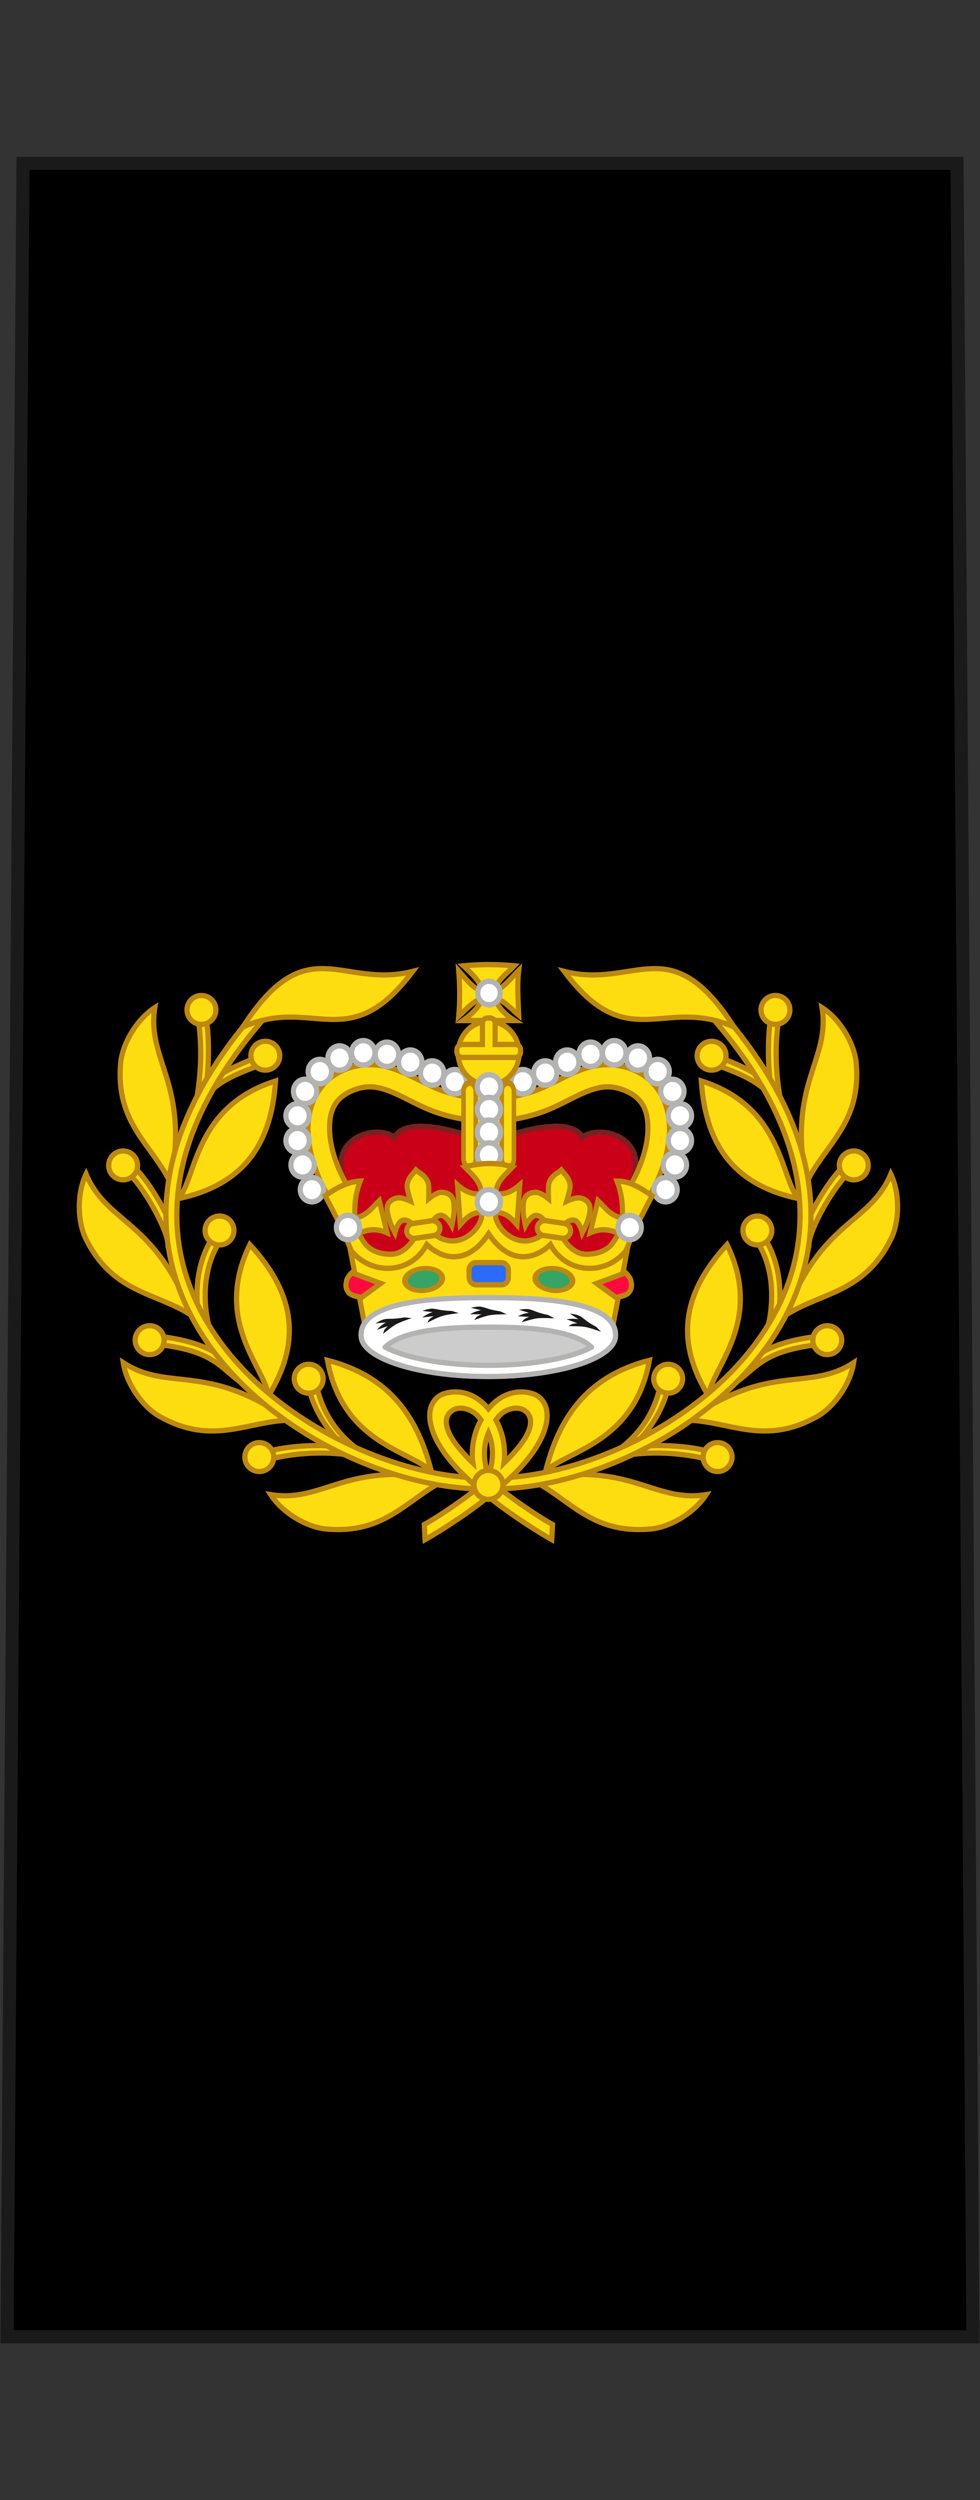 <?xml version="1.0" encoding="UTF-8" standalone="no"?>
<!-- Created with Inkscape (http://www.inkscape.org/) -->

<svg
   xmlns:dc="http://purl.org/dc/elements/1.1/"
   xmlns:cc="http://creativecommons.org/ns#"
   xmlns:rdf="http://www.w3.org/1999/02/22-rdf-syntax-ns#"
   xmlns:svg="http://www.w3.org/2000/svg"
   xmlns="http://www.w3.org/2000/svg"
   xmlns:sodipodi="http://sodipodi.sourceforge.net/DTD/sodipodi-0.dtd"
   xmlns:inkscape="http://www.inkscape.org/namespaces/inkscape"
   width="21.167mm"
   height="53.996mm"
   viewBox="0 0 75 191.323"
   id="svg9565"
   version="1.1"
   inkscape:version="0.91 r13725"
   sodipodi:docname="Canadian RCN OR-8.svg">
  <rect x="0" y="0" width="75" height="191.323" fill="#333333" stroke="none"/>
  <defs
     id="defs9567">
    <clipPath
       id="clipPath9275"
       clipPathUnits="userSpaceOnUse">
      <path
         inkscape:connector-curvature="0"
         id="path9277"
         d="m 11.991,11.991 571.294,0 0,817.909 -571.294,0 0,-817.909 z" />
    </clipPath>
    <clipPath
       id="clipPath9275-1"
       clipPathUnits="userSpaceOnUse">
      <path
         inkscape:connector-curvature="0"
         id="path9277-1"
         d="m 11.991,11.991 571.294,0 0,817.909 -571.294,0 0,-817.909 z" />
    </clipPath>
    <clipPath
       id="clipPath9275-9"
       clipPathUnits="userSpaceOnUse">
      <path
         inkscape:connector-curvature="0"
         id="path9277-4"
         d="m 11.991,11.991 571.294,0 0,817.909 -571.294,0 0,-817.909 z" />
    </clipPath>
    <clipPath
       id="clipPath9275-6"
       clipPathUnits="userSpaceOnUse">
      <path
         inkscape:connector-curvature="0"
         id="path9277-0"
         d="m 11.991,11.991 571.294,0 0,817.909 -571.294,0 0,-817.909 z" />
    </clipPath>
  </defs>
  <sodipodi:namedview
     id="base"
     pagecolor="#ffffff"
     bordercolor="#666666"
     borderopacity="1.0"
     inkscape:pageopacity="0.0"
     inkscape:pageshadow="2"
     inkscape:zoom="2.3729496"
     inkscape:cx="37.5"
     inkscape:cy="95.661534"
     inkscape:document-units="px"
     inkscape:current-layer="layer1"
     showgrid="false"
     fit-margin-top="0"
     fit-margin-left="0"
     fit-margin-right="0"
     fit-margin-bottom="0"
     inkscape:window-width="1366"
     inkscape:window-height="656"
     inkscape:window-x="0"
     inkscape:window-y="1"
     inkscape:window-maximized="1" />
  <g
     inkscape:label="Layer 1"
     inkscape:groupmode="layer"
     id="layer1"
     transform="translate(156.786,-436.701)">
    <g
       transform="translate(-6.4585858e-6,-1.0490749e-7)"
       id="g54904">
      <g
         transform="translate(0,3.6812859e-6)"
         id="g48336">
        <path
           sodipodi:nodetypes="ccccc"
           inkscape:connector-curvature="0"
           id="path13547"
           d="m -155.027,449.201 -1.219,166.323 73.919,0 -1.219,-166.323 z"
           style="fill:#000000;fill-opacity:1;fill-rule:evenodd;stroke:#1a1a1a;stroke-width:1;stroke-linecap:butt;stroke-linejoin:miter;stroke-miterlimit:4;stroke-dasharray:none;stroke-opacity:1" />
        <g
           id="g29647"
           transform="matrix(1.044,0,0,1.044,185.231,-25.88)"
           style="stroke-width:0.383;stroke-miterlimit:4;stroke-dasharray:none">
          <g
             style="stroke-width:0.383;stroke-miterlimit:4;stroke-dasharray:none"
             transform="translate(-0.951,-0.255)"
             id="g29348">
            <path
               sodipodi:nodetypes="ccsscccccsscccc"
               inkscape:connector-curvature="0"
               id="path14311-4"
               d="m -297.333,536.478 -2.57,-0.64 c 0,0 -1.84,-2.244 -1.985,-3.587 -0.067,-0.619 0.484,-1.599 0.502,-2.221 0.009,-0.322 -0.229,-0.62 -0.228,-0.942 -0.434,-2.463 2.644,-3.346 3.871,-2.39 0.988,-1.738 5.331,-0.208 6.898,0.368 1.566,-0.576 5.91,-2.105 6.898,-0.368 1.227,-0.955 4.304,-0.072 3.871,2.39 0.001,0.321 -0.237,0.62 -0.228,0.942 0.018,0.622 0.569,1.602 0.502,2.221 -0.145,1.343 -1.985,3.587 -1.985,3.587 l -2.57,0.64 -6.488,-0.64 z"
               style="display:inline;fill:#c90018;fill-opacity:1;stroke:#782121;stroke-width:0.383;stroke-linecap:butt;stroke-linejoin:miter;stroke-miterlimit:4;stroke-dasharray:none;stroke-opacity:1" />
            <g
               style="fill:#fddd10;fill-opacity:1;stroke:#bc8810;stroke-width:1.188;stroke-miterlimit:4;stroke-dasharray:none;stroke-opacity:1"
               id="g14313-7"
               transform="matrix(0.316,0,0,0.33,-305.49,514.574)">
              <g
                 style="fill:#fddd10;fill-opacity:1;stroke:#bc8810;stroke-width:1.188;stroke-miterlimit:4;stroke-dasharray:none;stroke-opacity:1"
                 transform="matrix(-1,0,0,1,92.821,0)"
                 id="g14315-7">
                <path
                   id="path14317-3"
                   style="color:#000000;font-style:normal;font-variant:normal;font-weight:normal;font-stretch:normal;font-size:medium;line-height:normal;font-family:Sans;-inkscape-font-specification:Sans;text-indent:0;text-align:start;text-decoration:none;text-decoration-line:none;letter-spacing:normal;word-spacing:normal;text-transform:none;direction:ltr;block-progression:tb;writing-mode:lr-tb;baseline-shift:baseline;text-anchor:start;display:inline;overflow:visible;visibility:visible;fill:#fddd10;fill-opacity:1;stroke:#bc8810;stroke-width:1.188;stroke-miterlimit:4;stroke-dasharray:none;stroke-opacity:1;marker:none;enable-background:accumulate"
                   d="m 19.531,20.625 c -2.208,-0.104 -4.564,0.241 -7,1.281 C 6.598,24.44 4.285,30.138 4.5,35.594 4.715,41.05 6.976,46.595 9.844,50.875 L 14,48.094 C 11.595,44.505 9.663,39.553 9.5,35.406 9.337,31.259 10.444,28.232 14.5,26.5 c 3.57,-1.525 6.223,-1.044 9.406,0.188 3.184,1.232 6.652,3.387 10.938,4.719 6.74,2.095 10.688,1.531 10.688,1.531 l 0,-5 c 0,0 -3.515,0.451 -9.188,-1.312 -3.508,-1.09 -6.833,-3.127 -10.625,-4.594 -1.896,-0.734 -3.98,-1.302 -6.188,-1.406 z"
                   inkscape:connector-curvature="0"
                   sodipodi:nodetypes="sssccssssccsss" />
                <g
                   style="fill:#fddd10;fill-opacity:1;stroke:#bc8810;stroke-width:1.188;stroke-miterlimit:4;stroke-dasharray:none;stroke-opacity:1"
                   id="g14319-1">
                  <circle
                     style="display:inline;fill:#ffffff;fill-opacity:1;stroke:#b3b3b2;stroke-width:1.64;stroke-miterlimit:4;stroke-dasharray:none;stroke-opacity:1"
                     id="circle14321-8"
                     transform="matrix(-0.724,0,0,0.724,163.617,-37.584)"
                     cx="172.785"
                     cy="85.622"
                     r="3.742" />
                  <circle
                     style="display:inline;fill:#ffffff;fill-opacity:1;stroke:#b3b3b2;stroke-width:1.64;stroke-miterlimit:4;stroke-dasharray:none;stroke-opacity:1"
                     id="circle14323-6"
                     transform="matrix(-0.724,0,0,0.724,158.39,-39.506)"
                     cx="172.785"
                     cy="85.622"
                     r="3.742" />
                  <circle
                     style="display:inline;fill:#ffffff;fill-opacity:1;stroke:#b3b3b2;stroke-width:1.64;stroke-miterlimit:4;stroke-dasharray:none;stroke-opacity:1"
                     id="circle14325-2"
                     transform="matrix(-0.724,0,0,0.724,153.309,-41.922)"
                     cx="172.785"
                     cy="85.622"
                     r="3.742" />
                  <circle
                     style="display:inline;fill:#ffffff;fill-opacity:1;stroke:#b3b3b2;stroke-width:1.64;stroke-miterlimit:4;stroke-dasharray:none;stroke-opacity:1"
                     id="circle14327-2"
                     transform="matrix(-0.724,0,0,0.724,147.894,-43.671)"
                     cx="172.785"
                     cy="85.622"
                     r="3.742" />
                  <circle
                     style="display:inline;fill:#ffffff;fill-opacity:1;stroke:#b3b3b2;stroke-width:1.64;stroke-miterlimit:4;stroke-dasharray:none;stroke-opacity:1"
                     id="circle14329-3"
                     transform="matrix(-0.724,0,0,0.724,142.396,-44.004)"
                     cx="172.785"
                     cy="85.622"
                     r="3.742" />
                  <circle
                     style="display:inline;fill:#ffffff;fill-opacity:1;stroke:#b3b3b2;stroke-width:1.64;stroke-miterlimit:4;stroke-dasharray:none;stroke-opacity:1"
                     id="circle14331-3"
                     transform="matrix(-0.724,0,0,0.724,136.898,-42.838)"
                     cx="172.785"
                     cy="85.622"
                     r="3.742" />
                  <circle
                     style="display:inline;fill:#ffffff;fill-opacity:1;stroke:#b3b3b2;stroke-width:1.64;stroke-miterlimit:4;stroke-dasharray:none;stroke-opacity:1"
                     id="circle14333-8"
                     transform="matrix(-0.724,0,0,0.724,132.317,-39.839)"
                     cx="172.785"
                     cy="85.622"
                     r="3.742" />
                  <circle
                     style="display:inline;fill:#ffffff;fill-opacity:1;stroke:#b3b3b2;stroke-width:1.64;stroke-miterlimit:4;stroke-dasharray:none;stroke-opacity:1"
                     id="circle14335-0"
                     transform="matrix(-0.724,0,0,0.724,128.901,-35.424)"
                     cx="172.785"
                     cy="85.622"
                     r="3.742" />
                  <circle
                     style="display:inline;fill:#ffffff;fill-opacity:1;stroke:#b3b3b2;stroke-width:1.64;stroke-miterlimit:4;stroke-dasharray:none;stroke-opacity:1"
                     id="circle14337-4"
                     transform="matrix(-0.724,0,0,0.724,127.152,-30.009)"
                     cx="172.785"
                     cy="85.622"
                     r="3.742" />
                  <circle
                     style="display:inline;fill:#ffffff;fill-opacity:1;stroke:#b3b3b2;stroke-width:1.64;stroke-miterlimit:4;stroke-dasharray:none;stroke-opacity:1"
                     id="circle14339-5"
                     transform="matrix(-0.724,0,0,0.724,127.152,-24.511)"
                     cx="172.785"
                     cy="85.622"
                     r="3.742" />
                  <circle
                     style="display:inline;fill:#ffffff;fill-opacity:1;stroke:#b3b3b2;stroke-width:1.64;stroke-miterlimit:4;stroke-dasharray:none;stroke-opacity:1"
                     id="circle14341-7"
                     transform="matrix(-0.724,0,0,0.724,128.318,-19.097)"
                     cx="172.785"
                     cy="85.622"
                     r="3.742" />
                  <circle
                     style="display:inline;fill:#ffffff;fill-opacity:1;stroke:#b3b3b2;stroke-width:1.64;stroke-miterlimit:4;stroke-dasharray:none;stroke-opacity:1"
                     id="circle14343-0"
                     transform="matrix(-0.724,0,0,0.724,130.484,-13.599)"
                     cx="172.785"
                     cy="85.622"
                     r="3.742" />
                </g>
              </g>
              <g
                 style="fill:#fddd10;fill-opacity:1;stroke:#bc8810;stroke-width:1.188;stroke-miterlimit:4;stroke-dasharray:none;stroke-opacity:1"
                 id="g14345-5">
                <path
                   id="path14347-0"
                   style="color:#000000;font-style:normal;font-variant:normal;font-weight:normal;font-stretch:normal;font-size:medium;line-height:normal;font-family:Sans;-inkscape-font-specification:Sans;text-indent:0;text-align:start;text-decoration:none;text-decoration-line:none;letter-spacing:normal;word-spacing:normal;text-transform:none;direction:ltr;block-progression:tb;writing-mode:lr-tb;baseline-shift:baseline;text-anchor:start;display:inline;overflow:visible;visibility:visible;fill:#fddd10;fill-opacity:1;stroke:#bc8810;stroke-width:1.188;stroke-miterlimit:4;stroke-dasharray:none;stroke-opacity:1;marker:none;enable-background:accumulate"
                   d="m 19.531,20.625 c -2.208,-0.104 -4.564,0.241 -7,1.281 C 6.598,24.44 4.285,30.138 4.5,35.594 4.715,41.05 6.976,46.595 9.844,50.875 L 14,48.094 C 11.595,44.505 9.663,39.553 9.5,35.406 9.337,31.259 10.444,28.232 14.5,26.5 c 3.57,-1.525 6.223,-1.044 9.406,0.188 3.184,1.232 6.652,3.387 10.938,4.719 6.74,2.095 10.688,1.531 10.688,1.531 l 0,-5 c 0,0 -3.515,0.451 -9.188,-1.312 -3.508,-1.09 -6.833,-3.127 -10.625,-4.594 -1.896,-0.734 -3.98,-1.302 -6.188,-1.406 z"
                   inkscape:connector-curvature="0"
                   sodipodi:nodetypes="sssccssssccsss" />
                <g
                   style="fill:#fddd10;fill-opacity:1;stroke:#bc8810;stroke-width:1.188;stroke-miterlimit:4;stroke-dasharray:none;stroke-opacity:1"
                   id="g14349-8">
                  <circle
                     style="display:inline;fill:#ffffff;fill-opacity:1;stroke:#b3b3b2;stroke-width:1.64;stroke-miterlimit:4;stroke-dasharray:none;stroke-opacity:1"
                     id="circle14351-9"
                     transform="matrix(-0.724,0,0,0.724,163.617,-37.584)"
                     cx="172.785"
                     cy="85.622"
                     r="3.742" />
                  <circle
                     style="display:inline;fill:#ffffff;fill-opacity:1;stroke:#b3b3b2;stroke-width:1.64;stroke-miterlimit:4;stroke-dasharray:none;stroke-opacity:1"
                     id="circle14353-5"
                     transform="matrix(-0.724,0,0,0.724,158.39,-39.506)"
                     cx="172.785"
                     cy="85.622"
                     r="3.742" />
                  <circle
                     style="display:inline;fill:#ffffff;fill-opacity:1;stroke:#b3b3b2;stroke-width:1.64;stroke-miterlimit:4;stroke-dasharray:none;stroke-opacity:1"
                     id="circle14355-3"
                     transform="matrix(-0.724,0,0,0.724,153.309,-41.922)"
                     cx="172.785"
                     cy="85.622"
                     r="3.742" />
                  <circle
                     style="display:inline;fill:#ffffff;fill-opacity:1;stroke:#b3b3b2;stroke-width:1.64;stroke-miterlimit:4;stroke-dasharray:none;stroke-opacity:1"
                     id="circle14357-8"
                     transform="matrix(-0.724,0,0,0.724,147.894,-43.671)"
                     cx="172.785"
                     cy="85.622"
                     r="3.742" />
                  <circle
                     style="display:inline;fill:#ffffff;fill-opacity:1;stroke:#b3b3b2;stroke-width:1.64;stroke-miterlimit:4;stroke-dasharray:none;stroke-opacity:1"
                     id="circle14359-0"
                     transform="matrix(-0.724,0,0,0.724,142.396,-44.004)"
                     cx="172.785"
                     cy="85.622"
                     r="3.742" />
                  <circle
                     style="display:inline;fill:#ffffff;fill-opacity:1;stroke:#b3b3b2;stroke-width:1.64;stroke-miterlimit:4;stroke-dasharray:none;stroke-opacity:1"
                     id="circle14361-5"
                     transform="matrix(-0.724,0,0,0.724,136.898,-42.838)"
                     cx="172.785"
                     cy="85.622"
                     r="3.742" />
                  <circle
                     style="display:inline;fill:#ffffff;fill-opacity:1;stroke:#b3b3b2;stroke-width:1.64;stroke-miterlimit:4;stroke-dasharray:none;stroke-opacity:1"
                     id="circle14363-3"
                     transform="matrix(-0.724,0,0,0.724,132.317,-39.839)"
                     cx="172.785"
                     cy="85.622"
                     r="3.742" />
                  <circle
                     style="display:inline;fill:#ffffff;fill-opacity:1;stroke:#b3b3b2;stroke-width:1.64;stroke-miterlimit:4;stroke-dasharray:none;stroke-opacity:1"
                     id="circle14365-1"
                     transform="matrix(-0.724,0,0,0.724,128.901,-35.424)"
                     cx="172.785"
                     cy="85.622"
                     r="3.742" />
                  <circle
                     style="display:inline;fill:#ffffff;fill-opacity:1;stroke:#b3b3b2;stroke-width:1.64;stroke-miterlimit:4;stroke-dasharray:none;stroke-opacity:1"
                     id="circle14367-1"
                     transform="matrix(-0.724,0,0,0.724,127.152,-30.009)"
                     cx="172.785"
                     cy="85.622"
                     r="3.742" />
                  <circle
                     style="display:inline;fill:#ffffff;fill-opacity:1;stroke:#b3b3b2;stroke-width:1.64;stroke-miterlimit:4;stroke-dasharray:none;stroke-opacity:1"
                     id="circle14369-3"
                     transform="matrix(-0.724,0,0,0.724,127.152,-24.511)"
                     cx="172.785"
                     cy="85.622"
                     r="3.742" />
                  <circle
                     style="display:inline;fill:#ffffff;fill-opacity:1;stroke:#b3b3b2;stroke-width:1.64;stroke-miterlimit:4;stroke-dasharray:none;stroke-opacity:1"
                     id="circle14371-3"
                     transform="matrix(-0.724,0,0,0.724,128.318,-19.097)"
                     cx="172.785"
                     cy="85.622"
                     r="3.742" />
                  <circle
                     style="display:inline;fill:#ffffff;fill-opacity:1;stroke:#b3b3b2;stroke-width:1.64;stroke-miterlimit:4;stroke-dasharray:none;stroke-opacity:1"
                     id="circle14373-1"
                     transform="matrix(-0.724,0,0,0.724,130.484,-13.599)"
                     cx="172.785"
                     cy="85.622"
                     r="3.742" />
                </g>
              </g>
            </g>
            <g
               style="fill:#fddd10;fill-opacity:1;stroke:#bc8810;stroke-width:1.188;stroke-miterlimit:4;stroke-dasharray:none;stroke-opacity:1"
               id="g14375-2"
               transform="matrix(0.316,0,0,0.33,-305.873,513.883)">
              <g
                 transform="translate(-153.481,-2.687)"
                 id="g14377-3"
                 style="fill:#fddd10;fill-opacity:1;stroke:#bc8810;stroke-width:1.188;stroke-miterlimit:4;stroke-dasharray:none;stroke-opacity:1">
                <path
                   inkscape:connector-curvature="0"
                   sodipodi:nodetypes="ccccccccccccc"
                   id="path14379-1"
                   d="m 199.623,9.115 c -0.467,-2.207 -2.452,-3.928 -4.387,-5.665 3.932,-0.371 7.863,-0.36 11.795,0 -1.776,1.811 -4.312,3.41 -4.491,5.665 2.29,-0.992 3.765,-3.002 5.527,-4.653 -0.417,3.323 -0.13,6.647 0,9.97 -1.751,-1.405 -3.244,-3.187 -5.527,-3.817 0.679,2.062 2.35,3.646 4.534,4.985 l -11.969,0 c 1.981,-1.385 3.778,-2.893 4.518,-4.985 -2.175,0.701 -3.738,2.516 -5.484,3.998 0.308,-3.353 0.272,-6.707 0,-10.06 1.681,1.826 3.249,3.889 5.484,4.563 z"
                   style="fill:#fddd10;fill-opacity:1;stroke:#bc8810;stroke-width:1.188;stroke-miterlimit:4;stroke-dasharray:none;stroke-opacity:1" />
                <circle
                   transform="matrix(-0.697,0,0,0.697,321.596,-50.185)"
                   id="circle14381-5"
                   style="display:inline;fill:#ffffff;fill-opacity:1;stroke:#b3b3b2;stroke-width:1.704;stroke-miterlimit:4;stroke-dasharray:none;stroke-opacity:1"
                   cx="172.785"
                   cy="85.622"
                   r="3.742" />
                <ellipse
                   transform="matrix(0.672,0,0,0.698,85.5,-10.472)"
                   id="ellipse14383-1"
                   style="fill:#fddd10;fill-opacity:1;stroke:#bc8810;stroke-width:1.735;stroke-miterlimit:4;stroke-dasharray:none;stroke-opacity:1"
                   cx="171.995"
                   cy="47.735"
                   rx="10.542"
                   ry="10.152" />
                <path
                   sodipodi:nodetypes="ccccccccccccccc"
                   id="path14385-0"
                   d="m 200.815,15.038 c -0.653,0 -1.177,0.524 -1.177,1.177 l 0,4.704 -4.725,0 c -0.653,0 -1.199,0.524 -1.199,1.177 l 0,0.526 c 0,0.653 0.545,1.177 1.199,1.177 l 12.4,0 c 0.653,0 1.177,-0.524 1.177,-1.177 l 0,-0.526 c 0,-0.653 -0.524,-1.177 -1.177,-1.177 l -4.725,0 0,-4.704 c 0,-0.653 -0.524,-1.177 -1.177,-1.177 l -0.597,0 z"
                   style="display:inline;fill:#fddd10;fill-opacity:1;stroke:#bc8810;stroke-width:1.188;stroke-miterlimit:4;stroke-dasharray:none;stroke-opacity:1"
                   inkscape:connector-curvature="0" />
              </g>
              <g
                 style="fill:#fddd10;fill-opacity:1;stroke:#bc8810;stroke-width:1.188;stroke-miterlimit:4;stroke-dasharray:none;stroke-opacity:1"
                 transform="translate(3.505,2.094)"
                 id="g14387-2">
                <rect
                   ry="2.294"
                   y="25.492"
                   x="38.97"
                   height="17.473"
                   width="10.294"
                   id="rect14389-5"
                   style="fill:#fddd10;fill-opacity:1;stroke:#bc8810;stroke-width:1.188;stroke-miterlimit:4;stroke-dasharray:none;stroke-opacity:1" />
                <g
                   id="g14391-8"
                   style="fill:#fddd10;fill-opacity:1;stroke:#bc8810;stroke-width:1.057;stroke-miterlimit:4;stroke-dasharray:none;stroke-opacity:1"
                   transform="matrix(1,0,0,1.264,-157.098,-10.014)">
                  <rect
                     style="fill:#fddd10;fill-opacity:1;stroke:#bc8810;stroke-width:1.057;stroke-miterlimit:4;stroke-dasharray:none;stroke-opacity:1"
                     id="rect14393-2"
                     width="2.83"
                     height="14.824"
                     x="195.371"
                     y="27.445"
                     ry="1.415" />
                  <rect
                     style="display:inline;fill:#fddd10;fill-opacity:1;stroke:#bc8810;stroke-width:1.057;stroke-miterlimit:4;stroke-dasharray:none;stroke-opacity:1"
                     id="rect14395-5"
                     width="2.83"
                     height="14.824"
                     x="204.228"
                     y="27.445"
                     ry="1.415" />
                </g>
                <circle
                   transform="matrix(-0.724,0,0,0.724,169.269,-36.423)"
                   id="circle14397-8"
                   style="display:inline;fill:#ffffff;fill-opacity:1;stroke:#b3b3b2;stroke-width:1.64;stroke-miterlimit:4;stroke-dasharray:none;stroke-opacity:1"
                   cx="172.785"
                   cy="85.622"
                   r="3.742" />
                <circle
                   transform="matrix(-0.724,0,0,0.724,169.269,-31.394)"
                   id="circle14399-4"
                   style="display:inline;fill:#ffffff;fill-opacity:1;stroke:#b3b3b2;stroke-width:1.64;stroke-miterlimit:4;stroke-dasharray:none;stroke-opacity:1"
                   cx="172.785"
                   cy="85.622"
                   r="3.742" />
                <circle
                   transform="matrix(-0.724,0,0,0.724,169.269,-26.365)"
                   id="circle14401-5"
                   style="display:inline;fill:#ffffff;fill-opacity:1;stroke:#b3b3b2;stroke-width:1.64;stroke-miterlimit:4;stroke-dasharray:none;stroke-opacity:1"
                   cx="172.785"
                   cy="85.622"
                   r="3.742" />
                <circle
                   transform="matrix(-0.724,0,0,0.724,169.269,-21.3)"
                   id="circle14403-7"
                   style="display:inline;fill:#ffffff;fill-opacity:1;stroke:#b3b3b2;stroke-width:1.64;stroke-miterlimit:4;stroke-dasharray:none;stroke-opacity:1"
                   cx="172.785"
                   cy="85.622"
                   r="3.742" />
              </g>
            </g>
            <g
               id="g14405-3"
               style="fill:#fddd10;fill-opacity:1;stroke:#bc8810;stroke-width:1.188;stroke-miterlimit:4;stroke-dasharray:none;stroke-opacity:1"
               transform="matrix(0.316,0,0,0.33,-305.873,514.066)">
              <path
                 sodipodi:nodetypes="cccccccc"
                 inkscape:connector-curvature="0"
                 id="path14407-6"
                 d="m 14.977,60.713 c 7.565,6.038 13.282,6.536 16.322,-1 5.441,3.444 10.882,4.133 16.322,-1 5.441,5.486 10.882,5.008 16.322,1 1.959,7.993 7.572,7.948 16.322,1 L 76.434,80.172 18.938,80.342 Z"
                 style="fill:#fddd10;fill-opacity:1;stroke:#bc8810;stroke-width:1.188;stroke-miterlimit:4;stroke-dasharray:none;stroke-opacity:1" />
              <g
                 id="g14409-4"
                 style="fill:#fddd10;fill-opacity:1;stroke:#bc8810;stroke-width:1.188;stroke-miterlimit:4;stroke-dasharray:none;stroke-opacity:1">
                <rect
                   ry="1.569"
                   y="66.134"
                   x="43.062"
                   height="4.917"
                   width="9.119"
                   id="rect14411-1"
                   style="display:inline;fill:#2d6afa;fill-opacity:1;stroke:#bc8810;stroke-width:1.188;stroke-miterlimit:4;stroke-dasharray:none;stroke-opacity:1" />
                <ellipse
                   ry="4.23"
                   rx="5.775"
                   cy="104.188"
                   cx="151.708"
                   transform="matrix(0.74,-0.105,0.136,0.571,-93.923,26.314)"
                   id="ellipse14413-8"
                   style="display:inline;fill:#36a464;fill-opacity:1;stroke:#bc8810;stroke-width:1.797;stroke-miterlimit:4;stroke-dasharray:none;stroke-opacity:1" />
                <path
                   sodipodi:nodetypes="cccssc"
                   id="path14415-3"
                   d="m 18.135,73.861 4.421,-3.102 -6.687,-2.382 c 0,0 -1.023,0.913 -1.216,1.702 -0.267,1.092 -0.261,1.847 0.486,2.723 0.667,0.781 2.995,1.06 2.995,1.06 z"
                   style="display:inline;fill:#ff0a3e;fill-opacity:1;stroke:#bc8810;stroke-width:1.188;stroke-linecap:butt;stroke-linejoin:miter;stroke-miterlimit:4;stroke-dasharray:none;stroke-opacity:1"
                   inkscape:connector-curvature="0" />
                <ellipse
                   ry="4.23"
                   rx="5.775"
                   cy="104.188"
                   cx="151.708"
                   transform="matrix(-0.74,-0.105,-0.136,0.571,189.167,26.314)"
                   id="ellipse14417-5"
                   style="display:inline;fill:#36a464;fill-opacity:1;stroke:#bc8810;stroke-width:1.797;stroke-miterlimit:4;stroke-dasharray:none;stroke-opacity:1" />
                <path
                   sodipodi:nodetypes="cccssc"
                   id="path14419-7"
                   d="m 77.108,73.861 -4.421,-3.102 6.687,-2.382 c 0,0 1.023,0.913 1.216,1.702 0.267,1.092 0.261,1.847 -0.486,2.723 -0.667,0.781 -2.995,1.06 -2.995,1.06 z"
                   style="display:inline;fill:#ff0a3e;fill-opacity:1;stroke:#bc8810;stroke-width:1.188;stroke-linecap:butt;stroke-linejoin:miter;stroke-miterlimit:4;stroke-dasharray:none;stroke-opacity:1"
                   inkscape:connector-curvature="0" />
              </g>
            </g>
            <g
               style="fill:#fddd10;fill-opacity:1;stroke:#bc8810;stroke-width:1.438;stroke-miterlimit:4;stroke-dasharray:none;stroke-opacity:1"
               id="g14421-1"
               transform="matrix(0.261,0,0,0.273,-305.844,514.032)">
              <path
                 sodipodi:nodetypes="scscsccccccssscsscscscccccccscccssccccccccccccccsscccscccccccscscsscsssccccccscscscs"
                 inkscape:connector-curvature="0"
                 d="m 48.982,78.405 c -3.035,0.415 -6.158,-0.741 -8.825,-3.214 -2.285,4.075 -6.215,6.175 -10.283,6.392 -4.008,0.213 -8.151,-1.402 -10.987,-4.757 -0.864,-2.168 -1.739,-4.214 -2.535,-5.813 -1.55,-3.114 -4.766,-8.905 -4.766,-8.905 3.232,-2.058 6.04,-3.712 9.882,-3.952 -1.65,4.107 -1.536,6.978 -1.569,9.953 3.458,-0.556 5.047,-3.006 6.902,-4.684 l 2.196,8.636 c -3.462,-1.436 -5.77,-0.717 -8,0.146 0,0 1.429,2.607 2.51,3.513 1.236,1.036 2.6,1.629 4.235,1.903 1.547,0.259 3.292,0.348 4.706,-0.293 2.979,-1.35 4.497,-4.294 4.078,-4.098 0,0 0.299,-2.583 -0.471,-3.513 -0.576,-0.696 -1.759,-1.262 -2.667,-1.025 -1.431,0.374 -2.196,3.367 -2.196,3.367 0,0 -1.376,-2.548 -1.725,-3.952 -0.308,-1.237 -0.767,-2.671 -0.157,-3.806 0.455,-0.847 1.512,-1.437 2.51,-1.61 1.322,-0.229 3.765,0.878 3.765,0.878 0,0 -0.729,-2.295 -0.941,-3.513 -0.109,-0.626 0.054,-1.463 0.314,-2.049 0.594,-1.339 1.541,-2.046 2.144,-2.812 0.806,0.75 1.798,1.019 2.727,2.18 0.407,0.508 0.785,1.283 0.844,1.914 0.116,1.23 0.013,3.621 0.013,3.621 0,0 2.076,-1.633 3.418,-1.715 1.013,-0.062 2.193,0.269 2.857,0.985 0.89,0.96 0.823,2.456 0.851,3.725 0.031,1.441 -0.631,4.227 -0.631,4.227 0,0 -1.53,-2.726 -3.016,-2.76 -0.942,-0.022 -1.94,0.798 -2.315,1.605 -0.501,1.078 0.469,3.513 0.469,3.513 5.869,4.276 11.943,-0.11 13.188,-4.384 l 0,-1.61 c -2.458,0.316 -3.503,0.719 -5.961,3.367 L 48.763,59.18 c 2.353,1.985 4.392,2.699 6.745,2.342 -0.221,-3.105 -1.99,-4.42 -4.706,-7.137 4.427,-1.107 9.139,-1.382 13.421,0 -2.716,2.716 -4.485,4.032 -4.706,7.137 2.353,0.357 4.392,-0.357 6.745,-2.342 L 65.478,69.865 c -2.458,-2.648 -3.503,-3.051 -5.961,-3.367 l 0,1.61 c 1.246,4.274 7.319,8.659 13.188,4.384 0,0 0.97,-2.435 0.469,-3.513 -0.375,-0.807 -1.373,-1.626 -2.315,-1.605 -1.486,0.034 -3.016,2.76 -3.016,2.76 0,0 -0.662,-2.785 -0.631,-4.227 0.027,-1.269 -0.04,-2.765 0.851,-3.725 0.664,-0.716 1.844,-1.047 2.857,-0.985 1.341,0.081 3.418,1.715 3.418,1.715 0,0 -0.102,-2.391 0.013,-3.621 0.059,-0.632 0.437,-1.406 0.844,-1.914 0.929,-1.161 1.921,-1.43 2.727,-2.18 0.603,0.766 1.549,1.473 2.144,2.812 0.26,0.586 0.423,1.423 0.314,2.049 -0.212,1.218 -0.941,3.513 -0.941,3.513 0,0 2.443,-1.107 3.765,-0.878 0.998,0.173 2.055,0.763 2.51,1.61 0.61,1.135 0.151,2.569 -0.157,3.806 -0.35,1.404 -1.725,3.952 -1.725,3.952 0,0 -0.765,-2.993 -2.196,-3.367 -0.908,-0.237 -2.091,0.328 -2.667,1.025 -0.769,0.93 -0.471,3.513 -0.471,3.513 -0.419,-0.195 1.1,2.749 4.078,4.098 1.414,0.641 3.158,0.552 4.706,0.293 1.636,-0.274 2.999,-0.866 4.235,-1.903 1.081,-0.906 2.51,-3.513 2.51,-3.513 -2.23,-0.864 -4.538,-1.582 -8,-0.146 l 2.196,-8.636 c 1.855,1.678 3.444,4.128 6.902,4.684 -0.033,-2.975 0.082,-5.846 -1.569,-9.953 3.728,0.013 6.792,1.98 9.882,3.952 0,0 -3.216,5.791 -4.766,8.905 -0.796,1.599 -1.671,3.645 -2.535,5.813 -2.836,3.355 -6.979,4.97 -10.987,4.757 -4.068,-0.216 -7.998,-2.316 -10.283,-6.392 -2.667,2.474 -5.79,3.629 -8.825,3.214 -3.004,-0.41 -5.923,-2.359 -8.531,-6.091 -2.608,3.732 -5.526,5.68 -8.531,6.091 z"
                 style="display:inline;fill:#fddd10;fill-opacity:1;stroke:#bc8810;stroke-width:1.438;stroke-linecap:butt;stroke-linejoin:miter;stroke-miterlimit:4;stroke-dasharray:none;stroke-opacity:1"
                 id="path14423-4" />
              <g
                 transform="matrix(1.21,0,0,1.21,1.276,2.458)"
                 id="g14425-0"
                 style="fill:#fddd10;fill-opacity:1;stroke:#bc8810;stroke-width:1.188;stroke-miterlimit:4;stroke-dasharray:none;stroke-opacity:1">
                <circle
                   r="3.742"
                   cy="85.622"
                   cx="172.785"
                   transform="matrix(-0.724,0,0,0.724,171.629,-11.332)"
                   id="circle14427-1"
                   style="display:inline;fill:#ffffff;fill-opacity:1;stroke:#b3b3b2;stroke-width:1.64;stroke-miterlimit:4;stroke-dasharray:none;stroke-opacity:1" />
                <g
                   id="g14429-4"
                   style="fill:#fddd10;fill-opacity:1;stroke:#bc8810;stroke-width:1.188;stroke-miterlimit:4;stroke-dasharray:none;stroke-opacity:1">
                  <circle
                     r="3.742"
                     cy="85.622"
                     cx="172.785"
                     style="display:inline;fill:#ffffff;fill-opacity:1;stroke:#b3b3b2;stroke-width:1.64;stroke-miterlimit:4;stroke-dasharray:none;stroke-opacity:1"
                     id="circle14431-9"
                     transform="matrix(-0.724,0,0,0.724,138.942,-5.644)" />
                  <circle
                     r="3.742"
                     cy="85.622"
                     cx="172.785"
                     style="display:inline;fill:#ffffff;fill-opacity:1;stroke:#b3b3b2;stroke-width:1.64;stroke-miterlimit:4;stroke-dasharray:none;stroke-opacity:1"
                     id="circle14433-7"
                     transform="matrix(-0.724,0,0,0.724,204.316,-5.644)" />
                </g>
              </g>
              <g
                 style="fill:#fddd10;fill-opacity:1;stroke:#bc8810;stroke-width:1.438;stroke-miterlimit:4;stroke-dasharray:none;stroke-opacity:1"
                 transform="translate(-0.122,0)"
                 id="g14435-6">
                <rect
                   style="fill:#fddd10;fill-opacity:1;stroke:#bc8810;stroke-width:1.438;stroke-miterlimit:4;stroke-dasharray:none;stroke-opacity:1"
                   id="rect14437-8"
                   width="9.402"
                   height="4.029"
                   x="24.153"
                   y="74.001"
                   ry="2.015"
                   transform="matrix(0.99,-0.141,0.141,0.99,0,0)" />
                <rect
                   transform="matrix(-0.99,-0.141,-0.141,0.99,0,0)"
                   ry="2.015"
                   y="57.723"
                   x="-89.962"
                   height="4.029"
                   width="9.402"
                   id="rect14439-2"
                   style="fill:#fddd10;fill-opacity:1;stroke:#bc8810;stroke-width:1.438;stroke-miterlimit:4;stroke-dasharray:none;stroke-opacity:1" />
              </g>
            </g>
            <g
               id="g17984"
               transform="matrix(0.79,0,0,0.79,-367.314,428.749)"
               style="fill:#fddd10;fill-opacity:1;stroke:#bc8810;stroke-width:0.485;stroke-miterlimit:4;stroke-dasharray:none;stroke-opacity:1">
              <path
                 id="path17986"
                 d="m 84.987,142.531 c -0.354,-3.598 8.055,-3.656 11.797,-3.659 3.742,0.002 12.151,0.061 11.797,3.659 -0.198,2.011 -5.282,3.659 -11.797,3.659 -6.515,0 -11.599,-1.648 -11.797,-3.659 z"
                 style="fill:#ffffff;fill-opacity:1;stroke:#b3b3b2;stroke-width:0.485;stroke-linejoin:round;stroke-miterlimit:4;stroke-dasharray:none;stroke-opacity:1"
                 inkscape:connector-curvature="0" />
              <path
                 inkscape:connector-curvature="0"
                 id="path17988"
                 d="m 96.784,141.607 c -2.587,0.002 -7.717,0.046 -9.576,1.865 0.436,0.227 0.975,0.452 1.617,0.654 1.969,0.619 4.788,1.027 7.959,1.027 3.171,0 5.989,-0.409 7.957,-1.027 0.642,-0.202 1.183,-0.427 1.619,-0.654 -1.859,-1.82 -6.989,-1.864 -9.576,-1.865 z"
                 style="fill:#cccccc;fill-opacity:1;stroke:#b3b3b2;stroke-width:0.485;stroke-linejoin:round;stroke-miterlimit:4;stroke-dasharray:none;stroke-opacity:1" />
              <path
                 id="path17990"
                 transform="translate(65.724,63.314)"
                 d="m 30.279,76.387 c -0.346,-0.014 -0.838,0.111 -0.838,0.111 l 0.934,0.219 c 0,0 -0.272,0.062 -0.477,0.129 -0.146,0.048 -0.545,0.25 -0.545,0.25 l 1.064,0.008 c 0,0 -0.31,0.136 -0.434,0.242 -0.094,0.081 -0.225,0.291 -0.225,0.291 0,0 0.945,-0.362 1.443,-0.451 0.513,-0.092 1.566,-0.08 1.566,-0.08 l -0.588,-0.275 c 0,0 -0.564,-0.08 -1.041,-0.217 -0.272,-0.078 -0.589,-0.215 -0.861,-0.227 z M 25.75,76.578 c -0.345,0.027 -0.816,0.213 -0.816,0.213 l 0.955,0.104 c 0,0 -0.26,0.094 -0.453,0.186 -0.138,0.065 -0.506,0.312 -0.506,0.312 l 1.055,-0.119 c 0,0 -0.286,0.173 -0.395,0.293 -0.082,0.091 -0.184,0.314 -0.184,0.314 0,0 0.887,-0.473 1.369,-0.621 0.496,-0.152 1.543,-0.266 1.543,-0.266 l -0.621,-0.201 c 0,0 -0.569,-0.013 -1.061,-0.092 -0.281,-0.045 -0.615,-0.144 -0.887,-0.123 z m 9.006,0.043 c -0.345,-0.034 -0.846,0.066 -0.846,0.066 l 0.918,0.27 c 0,0 -0.274,0.046 -0.482,0.102 -0.149,0.04 -0.561,0.219 -0.561,0.219 l 1.061,0.068 c 0,0 -0.317,0.118 -0.447,0.217 -0.099,0.075 -0.242,0.277 -0.242,0.277 0,0 0.967,-0.307 1.471,-0.367 0.518,-0.062 1.566,0.008 1.566,0.008 L 36.625,77.172 c 0,0 -0.557,-0.112 -1.023,-0.275 -0.267,-0.093 -0.575,-0.249 -0.846,-0.275 z m 3.865,0.414 0.797,0.52 c 0,0 -0.276,-0.035 -0.492,-0.041 -0.155,-0.004 -0.604,0.049 -0.604,0.049 l 0.996,0.369 c 0,0 -0.338,0.021 -0.492,0.078 -0.118,0.044 -0.316,0.195 -0.316,0.195 0,0 1.019,-0.017 1.52,0.068 0.515,0.088 1.498,0.455 1.498,0.455 l -0.453,-0.457 c 0,0 -0.498,-0.265 -0.896,-0.555 -0.228,-0.165 -0.477,-0.401 -0.729,-0.504 -0.16,-0.065 -0.366,-0.11 -0.533,-0.139 -0.167,-0.029 -0.295,-0.039 -0.295,-0.039 z M 23.299,77.387 c 0,0 -0.563,0.104 -1.061,0.127 -0.142,0.007 -0.298,0.002 -0.453,0.006 -0.155,0.004 -0.309,0.017 -0.439,0.055 -0.332,0.097 -0.752,0.373 -0.752,0.373 l 0.957,-0.092 c 0,0 -0.233,0.145 -0.402,0.273 -0.121,0.092 -0.426,0.408 -0.426,0.408 l 1.006,-0.33 c 0,0 -0.243,0.224 -0.322,0.363 -0.061,0.106 -0.109,0.346 -0.109,0.346 0,0 0.764,-0.642 1.203,-0.885 0.452,-0.25 1.449,-0.574 1.449,-0.574 l -0.65,-0.07 z"
                 style="display:inline;fill:#1a1a1a;fill-opacity:1;stroke:none;stroke-width:0.485;stroke-miterlimit:4;stroke-dasharray:none;stroke-opacity:1"
                 inkscape:connector-curvature="0" />
            </g>
          </g>
          <g
             id="g29607"
             style="stroke-width:0.383;stroke-miterlimit:4;stroke-dasharray:none">
            <g
               id="g29488"
               style="stroke-width:0.383;stroke-miterlimit:4;stroke-dasharray:none">
              <path
                 id="path29453"
                 transform="translate(-606.307,436.854)"
                 d="m 293.689,80.02 -0.59,0.115 c 0.372,1.899 0.439,3.949 0.09,6.215 l -0.137,0.895 0.645,-0.635 c 1.225,-1.206 2.108,-1.582 4.334,-2.404 l -0.207,-0.564 c -1.912,0.707 -2.932,1.224 -3.994,2.127 0.246,-2.06 0.206,-3.98 -0.141,-5.748 z m -5.703,11.264 -0.357,0.482 c 0.737,0.549 1.635,1.775 2.309,2.975 0.337,0.6 0.622,1.194 0.816,1.693 0.195,0.499 0.287,0.924 0.279,1.074 l 0.6,0.031 c 0.019,-0.361 -0.112,-0.791 -0.32,-1.324 -0.208,-0.533 -0.503,-1.146 -0.852,-1.768 -0.698,-1.242 -1.591,-2.506 -2.475,-3.164 z m 6.299,5.668 c -1.208,1.898 -1.358,4.291 -0.91,6.404 l 0.588,-0.125 c -0.423,-1.996 -0.266,-4.236 0.83,-5.959 l -0.508,-0.32 z m -4.342,7.187 -0.059,0.598 c 4.313,0.429 4.81,1.572 6.352,2.734 l 0.361,-0.479 c -1.439,-1.086 -2.236,-2.414 -6.654,-2.854 z m 11.896,3.312 -0.59,0.109 c 0.261,1.419 1.044,3.18 2.738,4.746 -2.192,-0.252 -4.412,-0.074 -6.01,0.408 l 0.174,0.574 c 1.671,-0.505 4.144,-0.747 6.457,-0.357 l 0.232,-0.533 c -2.052,-1.582 -2.726,-3.449 -3.002,-4.947 z"
                 style="color:#000000;font-style:normal;font-variant:normal;font-weight:normal;font-stretch:normal;font-size:medium;line-height:normal;font-family:sans-serif;text-indent:0;text-align:start;text-decoration:none;text-decoration-line:none;text-decoration-style:solid;text-decoration-color:#000000;letter-spacing:normal;word-spacing:normal;text-transform:none;direction:ltr;block-progression:tb;writing-mode:lr-tb;baseline-shift:baseline;text-anchor:start;white-space:normal;clip-rule:nonzero;display:inline;overflow:visible;visibility:visible;opacity:1;isolation:auto;mix-blend-mode:normal;color-interpolation:sRGB;color-interpolation-filters:linearRGB;solid-color:#000000;solid-opacity:1;fill:#fddd10;fill-opacity:1;fill-rule:evenodd;stroke:#bc8810;stroke-width:0.383;stroke-linecap:butt;stroke-linejoin:miter;stroke-miterlimit:4;stroke-dasharray:none;stroke-dashoffset:0;stroke-opacity:1;color-rendering:auto;image-rendering:auto;shape-rendering:auto;text-rendering:auto;enable-background:accumulate"
                 inkscape:connector-curvature="0" />
              <g
                 id="g29442"
                 style="stroke-width:0.383;stroke-miterlimit:4;stroke-dasharray:none">
                <path
                   sodipodi:nodetypes="cscc"
                   inkscape:connector-curvature="0"
                   id="path29421"
                   d="m -315.11,529.783 c -1.343,-2.807 -4.048,-4.357 -3.647,-8.79 0.123,-1.358 1.133,-3.167 2.505,-4.049 -0.628,3.924 2.579,5.55 1.142,12.839 z"
                   style="fill:#fddd10;fill-opacity:1;fill-rule:evenodd;stroke:#bc8810;stroke-width:0.383;stroke-linecap:butt;stroke-linejoin:miter;stroke-miterlimit:4;stroke-dasharray:none;stroke-opacity:1" />
                <path
                   style="fill:#fddd10;fill-opacity:1;fill-rule:evenodd;stroke:#bc8810;stroke-width:0.383;stroke-linecap:butt;stroke-linejoin:miter;stroke-miterlimit:4;stroke-dasharray:none;stroke-opacity:1"
                   d="m -313.591,539.482 c -2.615,-1.688 -5.731,-1.59 -7.712,-5.577 -0.607,-1.221 -0.695,-3.291 0.012,-4.761 1.521,3.671 5.104,3.377 7.7,10.338 z"
                   id="path29423"
                   inkscape:connector-curvature="0"
                   sodipodi:nodetypes="cscc" />
                <path
                   sodipodi:nodetypes="sccs"
                   inkscape:connector-curvature="0"
                   id="path29425"
                   d="m -315.901,546.91 c -1.189,-0.668 -2.426,-2.33 -2.668,-3.943 3.322,2.18 6.12,-0.079 12.181,4.216 -3.111,0.075 -5.633,1.909 -9.513,-0.273 z"
                   style="fill:#fddd10;fill-opacity:1;fill-rule:evenodd;stroke:#bc8810;stroke-width:0.383;stroke-linecap:butt;stroke-linejoin:miter;stroke-miterlimit:4;stroke-dasharray:none;stroke-opacity:1" />
                <path
                   style="fill:#fddd10;fill-opacity:1;fill-rule:evenodd;stroke:#bc8810;stroke-width:0.383;stroke-linecap:butt;stroke-linejoin:miter;stroke-miterlimit:4;stroke-dasharray:none;stroke-opacity:1"
                   d="m -303.721,555.158 c -1.358,-0.129 -3.162,-1.146 -4.039,-2.521 3.921,0.644 5.561,-2.556 12.844,-1.089 -2.813,1.331 -4.374,4.03 -8.805,3.61 z"
                   id="path29427"
                   inkscape:connector-curvature="0"
                   sodipodi:nodetypes="sccs" />
                <path
                   style="fill:#fddd10;fill-opacity:1;fill-rule:evenodd;stroke:#bc8810;stroke-width:0.383;stroke-linecap:butt;stroke-linejoin:miter;stroke-miterlimit:4;stroke-dasharray:none;stroke-opacity:1"
                   d="m -314.497,530.94 c 1.318,-1.629 1.151,-6.734 7.095,-8.622 -0.331,5.021 -2.672,7.67 -7.095,8.622 z"
                   id="path29429"
                   inkscape:connector-curvature="0"
                   sodipodi:nodetypes="ccc" />
                <path
                   sodipodi:nodetypes="ccc"
                   inkscape:connector-curvature="0"
                   id="path29431"
                   d="m -307.918,545.396 c -0.275,-2.078 -4.092,-5.47 -1.37,-11.082 3.414,3.696 3.725,7.218 1.37,11.082 z"
                   style="fill:#fddd10;fill-opacity:1;fill-rule:evenodd;stroke:#bc8810;stroke-width:0.383;stroke-linecap:butt;stroke-linejoin:miter;stroke-miterlimit:4;stroke-dasharray:none;stroke-opacity:1" />
                <path
                   style="fill:#fddd10;fill-opacity:1;fill-rule:evenodd;stroke:#bc8810;stroke-width:0.383;stroke-linecap:butt;stroke-linejoin:miter;stroke-miterlimit:4;stroke-dasharray:none;stroke-opacity:1"
                   d="m -295.978,550.955 c -1.443,-1.52 -6.525,-2.023 -7.619,-8.163 4.755,1.225 6.678,4.421 7.619,8.163 z"
                   id="path29433"
                   inkscape:connector-curvature="0"
                   sodipodi:nodetypes="ccc" />
                <path
                   style="color:#000000;font-style:normal;font-variant:normal;font-weight:normal;font-stretch:normal;font-size:medium;line-height:normal;font-family:sans-serif;text-indent:0;text-align:start;text-decoration:none;text-decoration-line:none;text-decoration-style:solid;text-decoration-color:#000000;letter-spacing:normal;word-spacing:normal;text-transform:none;direction:ltr;block-progression:tb;writing-mode:lr-tb;baseline-shift:baseline;text-anchor:start;white-space:normal;clip-rule:nonzero;display:inline;overflow:visible;visibility:visible;opacity:1;isolation:auto;mix-blend-mode:normal;color-interpolation:sRGB;color-interpolation-filters:linearRGB;solid-color:#000000;solid-opacity:1;fill:#fddd10;fill-opacity:1;fill-rule:evenodd;stroke:#bc8810;stroke-width:0.383;stroke-linecap:butt;stroke-linejoin:miter;stroke-miterlimit:4;stroke-dasharray:none;stroke-dashoffset:0;stroke-opacity:1;color-rendering:auto;image-rendering:auto;shape-rendering:auto;text-rendering:auto;enable-background:accumulate"
                   d="m -308.285,516.584 c -4.654,5.139 -6.779,9.971 -7.109,14.332 -0.33,4.361 1.141,8.227 3.584,11.404 4.886,6.355 13.607,10.04 20.008,9.898 l -0.019,-0.801 c -6.072,0.134 -14.661,-3.48 -19.355,-9.586 -2.347,-3.053 -3.734,-6.708 -3.42,-10.855 0.314,-4.148 2.337,-8.812 6.904,-13.855 l -0.592,-0.537 z"
                   id="path29435"
                   inkscape:connector-curvature="0" />
                <path
                   style="fill:#fddd10;fill-opacity:1;fill-rule:evenodd;stroke:#bc8810;stroke-width:0.383;stroke-linecap:butt;stroke-linejoin:miter;stroke-miterlimit:4;stroke-dasharray:none;stroke-opacity:1"
                   d="m -309.803,518.369 c 5.173,-2.3 7.77,2.161 12.454,-4.083 -5.213,1.331 -7.756,-3.22 -12.454,4.083 z"
                   id="path29419"
                   inkscape:connector-curvature="0"
                   sodipodi:nodetypes="ccc" />
              </g>
              <circle
                 r="1.06"
                 cy="517.112"
                 cx="-312.836"
                 id="path29474"
                 style="fill:#fddd10;fill-opacity:1;stroke:#bc8810;stroke-width:0.383;stroke-linejoin:miter;stroke-miterlimit:4;stroke-dasharray:none;stroke-dashoffset:0;stroke-opacity:1" />
              <circle
                 style="fill:#fddd10;fill-opacity:1;stroke:#bc8810;stroke-width:0.383;stroke-linejoin:miter;stroke-miterlimit:4;stroke-dasharray:none;stroke-dashoffset:0;stroke-opacity:1"
                 id="circle29476"
                 cx="-308.154"
                 cy="520.469"
                 r="1.06" />
              <circle
                 r="1.06"
                 cy="528.509"
                 cx="-318.578"
                 id="circle29478"
                 style="fill:#fddd10;fill-opacity:1;stroke:#bc8810;stroke-width:0.383;stroke-linejoin:miter;stroke-miterlimit:4;stroke-dasharray:none;stroke-dashoffset:0;stroke-opacity:1" />
              <circle
                 style="fill:#fddd10;fill-opacity:1;stroke:#bc8810;stroke-width:0.383;stroke-linejoin:miter;stroke-miterlimit:4;stroke-dasharray:none;stroke-dashoffset:0;stroke-opacity:1"
                 id="circle29480"
                 cx="-311.511"
                 cy="533.279"
                 r="1.06" />
              <circle
                 r="1.06"
                 cy="541.318"
                 cx="-316.634"
                 id="circle29482"
                 style="fill:#fddd10;fill-opacity:1;stroke:#bc8810;stroke-width:0.383;stroke-linejoin:miter;stroke-miterlimit:4;stroke-dasharray:none;stroke-dashoffset:0;stroke-opacity:1" />
              <circle
                 style="fill:#fddd10;fill-opacity:1;stroke:#bc8810;stroke-width:0.383;stroke-linejoin:miter;stroke-miterlimit:4;stroke-dasharray:none;stroke-dashoffset:0;stroke-opacity:1"
                 id="circle29484"
                 cx="-304.973"
                 cy="544.145"
                 r="1.06" />
              <circle
                 r="1.06"
                 cy="549.887"
                 cx="-308.595"
                 id="circle29486"
                 style="fill:#fddd10;fill-opacity:1;stroke:#bc8810;stroke-width:0.383;stroke-linejoin:miter;stroke-miterlimit:4;stroke-dasharray:none;stroke-dashoffset:0;stroke-opacity:1" />
            </g>
            <g
               id="g29508"
               transform="matrix(-1,0,0,1,-583.594,0)"
               style="stroke-width:0.383;stroke-miterlimit:4;stroke-dasharray:none">
              <path
                 style="color:#000000;font-style:normal;font-variant:normal;font-weight:normal;font-stretch:normal;font-size:medium;line-height:normal;font-family:sans-serif;text-indent:0;text-align:start;text-decoration:none;text-decoration-line:none;text-decoration-style:solid;text-decoration-color:#000000;letter-spacing:normal;word-spacing:normal;text-transform:none;direction:ltr;block-progression:tb;writing-mode:lr-tb;baseline-shift:baseline;text-anchor:start;white-space:normal;clip-rule:nonzero;display:inline;overflow:visible;visibility:visible;opacity:1;isolation:auto;mix-blend-mode:normal;color-interpolation:sRGB;color-interpolation-filters:linearRGB;solid-color:#000000;solid-opacity:1;fill:#fddd10;fill-opacity:1;fill-rule:evenodd;stroke:#bc8810;stroke-width:0.383;stroke-linecap:butt;stroke-linejoin:miter;stroke-miterlimit:4;stroke-dasharray:none;stroke-dashoffset:0;stroke-opacity:1;color-rendering:auto;image-rendering:auto;shape-rendering:auto;text-rendering:auto;enable-background:accumulate"
                 d="m 293.689,80.02 -0.59,0.115 c 0.372,1.899 0.439,3.949 0.09,6.215 l -0.137,0.895 0.645,-0.635 c 1.225,-1.206 2.108,-1.582 4.334,-2.404 l -0.207,-0.564 c -1.912,0.707 -2.932,1.224 -3.994,2.127 0.246,-2.06 0.206,-3.98 -0.141,-5.748 z m -5.703,11.264 -0.357,0.482 c 0.737,0.549 1.635,1.775 2.309,2.975 0.337,0.6 0.622,1.194 0.816,1.693 0.195,0.499 0.287,0.924 0.279,1.074 l 0.6,0.031 c 0.019,-0.361 -0.112,-0.791 -0.32,-1.324 -0.208,-0.533 -0.503,-1.146 -0.852,-1.768 -0.698,-1.242 -1.591,-2.506 -2.475,-3.164 z m 6.299,5.668 c -1.208,1.898 -1.358,4.291 -0.91,6.404 l 0.588,-0.125 c -0.423,-1.996 -0.266,-4.236 0.83,-5.959 l -0.508,-0.32 z m -4.342,7.187 -0.059,0.598 c 4.313,0.429 4.81,1.572 6.352,2.734 l 0.361,-0.479 c -1.439,-1.086 -2.236,-2.414 -6.654,-2.854 z m 11.896,3.312 -0.59,0.109 c 0.261,1.419 1.044,3.18 2.738,4.746 -2.192,-0.252 -4.412,-0.074 -6.01,0.408 l 0.174,0.574 c 1.671,-0.505 4.144,-0.747 6.457,-0.357 l 0.232,-0.533 c -2.052,-1.582 -2.726,-3.449 -3.002,-4.947 z"
                 transform="translate(-606.307,436.854)"
                 id="path29510"
                 inkscape:connector-curvature="0" />
              <g
                 id="g29512"
                 style="stroke-width:0.383;stroke-miterlimit:4;stroke-dasharray:none">
                <path
                   style="fill:#fddd10;fill-opacity:1;fill-rule:evenodd;stroke:#bc8810;stroke-width:0.383;stroke-linecap:butt;stroke-linejoin:miter;stroke-miterlimit:4;stroke-dasharray:none;stroke-opacity:1"
                   d="m -315.11,529.783 c -1.343,-2.807 -4.048,-4.357 -3.647,-8.79 0.123,-1.358 1.133,-3.167 2.505,-4.049 -0.628,3.924 2.579,5.55 1.142,12.839 z"
                   id="path29514"
                   inkscape:connector-curvature="0"
                   sodipodi:nodetypes="cscc" />
                <path
                   sodipodi:nodetypes="cscc"
                   inkscape:connector-curvature="0"
                   id="path29516"
                   d="m -313.591,539.482 c -2.615,-1.688 -5.731,-1.59 -7.712,-5.577 -0.607,-1.221 -0.695,-3.291 0.012,-4.761 1.521,3.671 5.104,3.377 7.7,10.338 z"
                   style="fill:#fddd10;fill-opacity:1;fill-rule:evenodd;stroke:#bc8810;stroke-width:0.383;stroke-linecap:butt;stroke-linejoin:miter;stroke-miterlimit:4;stroke-dasharray:none;stroke-opacity:1" />
                <path
                   style="fill:#fddd10;fill-opacity:1;fill-rule:evenodd;stroke:#bc8810;stroke-width:0.383;stroke-linecap:butt;stroke-linejoin:miter;stroke-miterlimit:4;stroke-dasharray:none;stroke-opacity:1"
                   d="m -315.901,546.91 c -1.189,-0.668 -2.426,-2.33 -2.668,-3.943 3.322,2.18 6.12,-0.079 12.181,4.216 -3.111,0.075 -5.633,1.909 -9.513,-0.273 z"
                   id="path29518"
                   inkscape:connector-curvature="0"
                   sodipodi:nodetypes="sccs" />
                <path
                   sodipodi:nodetypes="sccs"
                   inkscape:connector-curvature="0"
                   id="path29520"
                   d="m -303.721,555.158 c -1.358,-0.129 -3.162,-1.146 -4.039,-2.521 3.921,0.644 5.561,-2.556 12.844,-1.089 -2.813,1.331 -4.374,4.03 -8.805,3.61 z"
                   style="fill:#fddd10;fill-opacity:1;fill-rule:evenodd;stroke:#bc8810;stroke-width:0.383;stroke-linecap:butt;stroke-linejoin:miter;stroke-miterlimit:4;stroke-dasharray:none;stroke-opacity:1" />
                <path
                   sodipodi:nodetypes="ccc"
                   inkscape:connector-curvature="0"
                   id="path29522"
                   d="m -314.497,530.94 c 1.318,-1.629 1.151,-6.734 7.095,-8.622 -0.331,5.021 -2.672,7.67 -7.095,8.622 z"
                   style="fill:#fddd10;fill-opacity:1;fill-rule:evenodd;stroke:#bc8810;stroke-width:0.383;stroke-linecap:butt;stroke-linejoin:miter;stroke-miterlimit:4;stroke-dasharray:none;stroke-opacity:1" />
                <path
                   style="fill:#fddd10;fill-opacity:1;fill-rule:evenodd;stroke:#bc8810;stroke-width:0.383;stroke-linecap:butt;stroke-linejoin:miter;stroke-miterlimit:4;stroke-dasharray:none;stroke-opacity:1"
                   d="m -307.918,545.396 c -0.275,-2.078 -4.092,-5.47 -1.37,-11.082 3.414,3.696 3.725,7.218 1.37,11.082 z"
                   id="path29524"
                   inkscape:connector-curvature="0"
                   sodipodi:nodetypes="ccc" />
                <path
                   sodipodi:nodetypes="ccc"
                   inkscape:connector-curvature="0"
                   id="path29526"
                   d="m -295.978,550.955 c -1.443,-1.52 -6.525,-2.023 -7.619,-8.163 4.755,1.225 6.678,4.421 7.619,8.163 z"
                   style="fill:#fddd10;fill-opacity:1;fill-rule:evenodd;stroke:#bc8810;stroke-width:0.383;stroke-linecap:butt;stroke-linejoin:miter;stroke-miterlimit:4;stroke-dasharray:none;stroke-opacity:1" />
                <path
                   inkscape:connector-curvature="0"
                   id="path29528"
                   d="m -308.285,516.584 c -4.654,5.139 -6.779,9.971 -7.109,14.332 -0.33,4.361 1.141,8.227 3.584,11.404 4.886,6.355 13.607,10.04 20.008,9.898 l -0.019,-0.801 c -6.072,0.134 -14.661,-3.48 -19.355,-9.586 -2.347,-3.053 -3.734,-6.708 -3.42,-10.855 0.314,-4.148 2.337,-8.812 6.904,-13.855 l -0.592,-0.537 z"
                   style="color:#000000;font-style:normal;font-variant:normal;font-weight:normal;font-stretch:normal;font-size:medium;line-height:normal;font-family:sans-serif;text-indent:0;text-align:start;text-decoration:none;text-decoration-line:none;text-decoration-style:solid;text-decoration-color:#000000;letter-spacing:normal;word-spacing:normal;text-transform:none;direction:ltr;block-progression:tb;writing-mode:lr-tb;baseline-shift:baseline;text-anchor:start;white-space:normal;clip-rule:nonzero;display:inline;overflow:visible;visibility:visible;opacity:1;isolation:auto;mix-blend-mode:normal;color-interpolation:sRGB;color-interpolation-filters:linearRGB;solid-color:#000000;solid-opacity:1;fill:#fddd10;fill-opacity:1;fill-rule:evenodd;stroke:#bc8810;stroke-width:0.383;stroke-linecap:butt;stroke-linejoin:miter;stroke-miterlimit:4;stroke-dasharray:none;stroke-dashoffset:0;stroke-opacity:1;color-rendering:auto;image-rendering:auto;shape-rendering:auto;text-rendering:auto;enable-background:accumulate" />
                <path
                   sodipodi:nodetypes="ccc"
                   inkscape:connector-curvature="0"
                   id="path29530"
                   d="m -309.803,518.369 c 5.173,-2.3 7.77,2.161 12.454,-4.083 -5.213,1.331 -7.756,-3.22 -12.454,4.083 z"
                   style="fill:#fddd10;fill-opacity:1;fill-rule:evenodd;stroke:#bc8810;stroke-width:0.383;stroke-linecap:butt;stroke-linejoin:miter;stroke-miterlimit:4;stroke-dasharray:none;stroke-opacity:1" />
              </g>
              <circle
                 style="fill:#fddd10;fill-opacity:1;stroke:#bc8810;stroke-width:0.383;stroke-linejoin:miter;stroke-miterlimit:4;stroke-dasharray:none;stroke-dashoffset:0;stroke-opacity:1"
                 id="circle29532"
                 cx="-312.836"
                 cy="517.112"
                 r="1.06" />
              <circle
                 r="1.06"
                 cy="520.469"
                 cx="-308.154"
                 id="circle29534"
                 style="fill:#fddd10;fill-opacity:1;stroke:#bc8810;stroke-width:0.383;stroke-linejoin:miter;stroke-miterlimit:4;stroke-dasharray:none;stroke-dashoffset:0;stroke-opacity:1" />
              <circle
                 style="fill:#fddd10;fill-opacity:1;stroke:#bc8810;stroke-width:0.383;stroke-linejoin:miter;stroke-miterlimit:4;stroke-dasharray:none;stroke-dashoffset:0;stroke-opacity:1"
                 id="circle29536"
                 cx="-318.578"
                 cy="528.509"
                 r="1.06" />
              <circle
                 r="1.06"
                 cy="533.279"
                 cx="-311.511"
                 id="circle29538"
                 style="fill:#fddd10;fill-opacity:1;stroke:#bc8810;stroke-width:0.383;stroke-linejoin:miter;stroke-miterlimit:4;stroke-dasharray:none;stroke-dashoffset:0;stroke-opacity:1" />
              <circle
                 style="fill:#fddd10;fill-opacity:1;stroke:#bc8810;stroke-width:0.383;stroke-linejoin:miter;stroke-miterlimit:4;stroke-dasharray:none;stroke-dashoffset:0;stroke-opacity:1"
                 id="circle29540"
                 cx="-316.634"
                 cy="541.318"
                 r="1.06" />
              <circle
                 r="1.06"
                 cy="544.145"
                 cx="-304.973"
                 id="circle29542"
                 style="fill:#fddd10;fill-opacity:1;stroke:#bc8810;stroke-width:0.383;stroke-linejoin:miter;stroke-miterlimit:4;stroke-dasharray:none;stroke-dashoffset:0;stroke-opacity:1" />
              <circle
                 style="fill:#fddd10;fill-opacity:1;stroke:#bc8810;stroke-width:0.383;stroke-linejoin:miter;stroke-miterlimit:4;stroke-dasharray:none;stroke-dashoffset:0;stroke-opacity:1"
                 id="circle29544"
                 cx="-308.595"
                 cy="549.887"
                 r="1.06" />
            </g>
          </g>
          <g
             transform="translate(-0.049,0)"
             id="g29603"
             style="stroke-width:0.383;stroke-miterlimit:4;stroke-dasharray:none">
            <path
               style="color:#000000;font-style:normal;font-variant:normal;font-weight:normal;font-stretch:normal;font-size:medium;line-height:normal;font-family:sans-serif;text-indent:0;text-align:start;text-decoration:none;text-decoration-line:none;text-decoration-style:solid;text-decoration-color:#000000;letter-spacing:normal;word-spacing:normal;text-transform:none;direction:ltr;block-progression:tb;writing-mode:lr-tb;baseline-shift:baseline;text-anchor:start;white-space:normal;clip-rule:nonzero;display:inline;overflow:visible;visibility:visible;opacity:1;isolation:auto;mix-blend-mode:normal;color-interpolation:sRGB;color-interpolation-filters:linearRGB;solid-color:#000000;solid-opacity:1;fill:#fddd10;fill-opacity:1;fill-rule:evenodd;stroke:#bc8810;stroke-width:0.383;stroke-linecap:butt;stroke-linejoin:miter;stroke-miterlimit:4;stroke-dasharray:none;stroke-dashoffset:0;stroke-opacity:1;color-rendering:auto;image-rendering:auto;shape-rendering:auto;text-rendering:auto;enable-background:accumulate"
               d="m -294.342,545.117 c -0.21,0.014 -0.425,0.052 -0.639,0.118 -0.553,0.169 -0.898,0.634 -1.01,1.097 -0.112,0.463 -0.057,0.942 0.066,1.378 0.451,1.588 1.834,3.102 3.365,4.415 -0.16,0.15 -0.317,0.304 -0.489,0.433 -1.984,1.497 -3.403,2.276 -3.403,2.276 l 0.062,1.105 c 0,0 1.909,-1.069 3.954,-2.612 0.228,-0.172 0.456,-0.367 0.686,-0.549 0.23,0.182 0.458,0.378 0.686,0.549 2.045,1.543 3.954,2.612 3.954,2.612 l 0.062,-1.105 c 0,0 -1.419,-0.779 -3.403,-2.276 -0.171,-0.129 -0.328,-0.284 -0.489,-0.433 1.532,-1.313 2.915,-2.827 3.365,-4.415 0.124,-0.436 0.179,-0.916 0.066,-1.378 -0.112,-0.463 -0.457,-0.928 -1.01,-1.097 -0.428,-0.131 -0.855,-0.153 -1.257,-0.089 -0.402,0.064 -0.78,0.213 -1.114,0.428 -0.324,0.208 -0.61,0.473 -0.862,0.776 -0.251,-0.302 -0.538,-0.568 -0.862,-0.776 -0.334,-0.215 -0.712,-0.364 -1.114,-0.428 -0.201,-0.032 -0.407,-0.043 -0.618,-0.029 z m 0.399,1.194 c 0.464,-0.052 1.057,0.145 1.454,0.608 0.071,0.083 0.132,0.17 0.197,0.257 -0.044,0.083 -0.095,0.162 -0.135,0.247 -0.422,0.896 -0.596,1.928 -0.459,2.903 -0.788,-0.771 -1.491,-1.573 -1.792,-2.306 -0.209,-0.508 -0.314,-1.173 0.326,-1.576 0.114,-0.072 0.254,-0.116 0.408,-0.133 z m 4.39,0 c 0.155,0.017 0.294,0.061 0.408,0.133 0.641,0.403 0.535,1.068 0.326,1.576 -0.301,0.733 -1.003,1.534 -1.79,2.304 0.136,-0.975 -0.039,-2.006 -0.461,-2.901 -0.04,-0.085 -0.089,-0.165 -0.133,-0.247 0.065,-0.086 0.127,-0.174 0.197,-0.257 0.397,-0.463 0.988,-0.66 1.452,-0.608 z m -2.195,1.812 c 0.365,0.881 0.423,1.915 0,3.135 -0.423,-1.22 -0.365,-2.255 0,-3.135 z"
               id="path29546"
               inkscape:connector-curvature="0" />
            <circle
               style="fill:#fddd10;fill-opacity:1;stroke:#bc8810;stroke-width:0.383;stroke-linejoin:miter;stroke-miterlimit:4;stroke-dasharray:none;stroke-dashoffset:0;stroke-opacity:1"
               id="circle29484-7"
               cx="-291.748"
               cy="551.927"
               r="1.06" />
          </g>
        </g>
      </g>
    </g>
  </g>
</svg>
